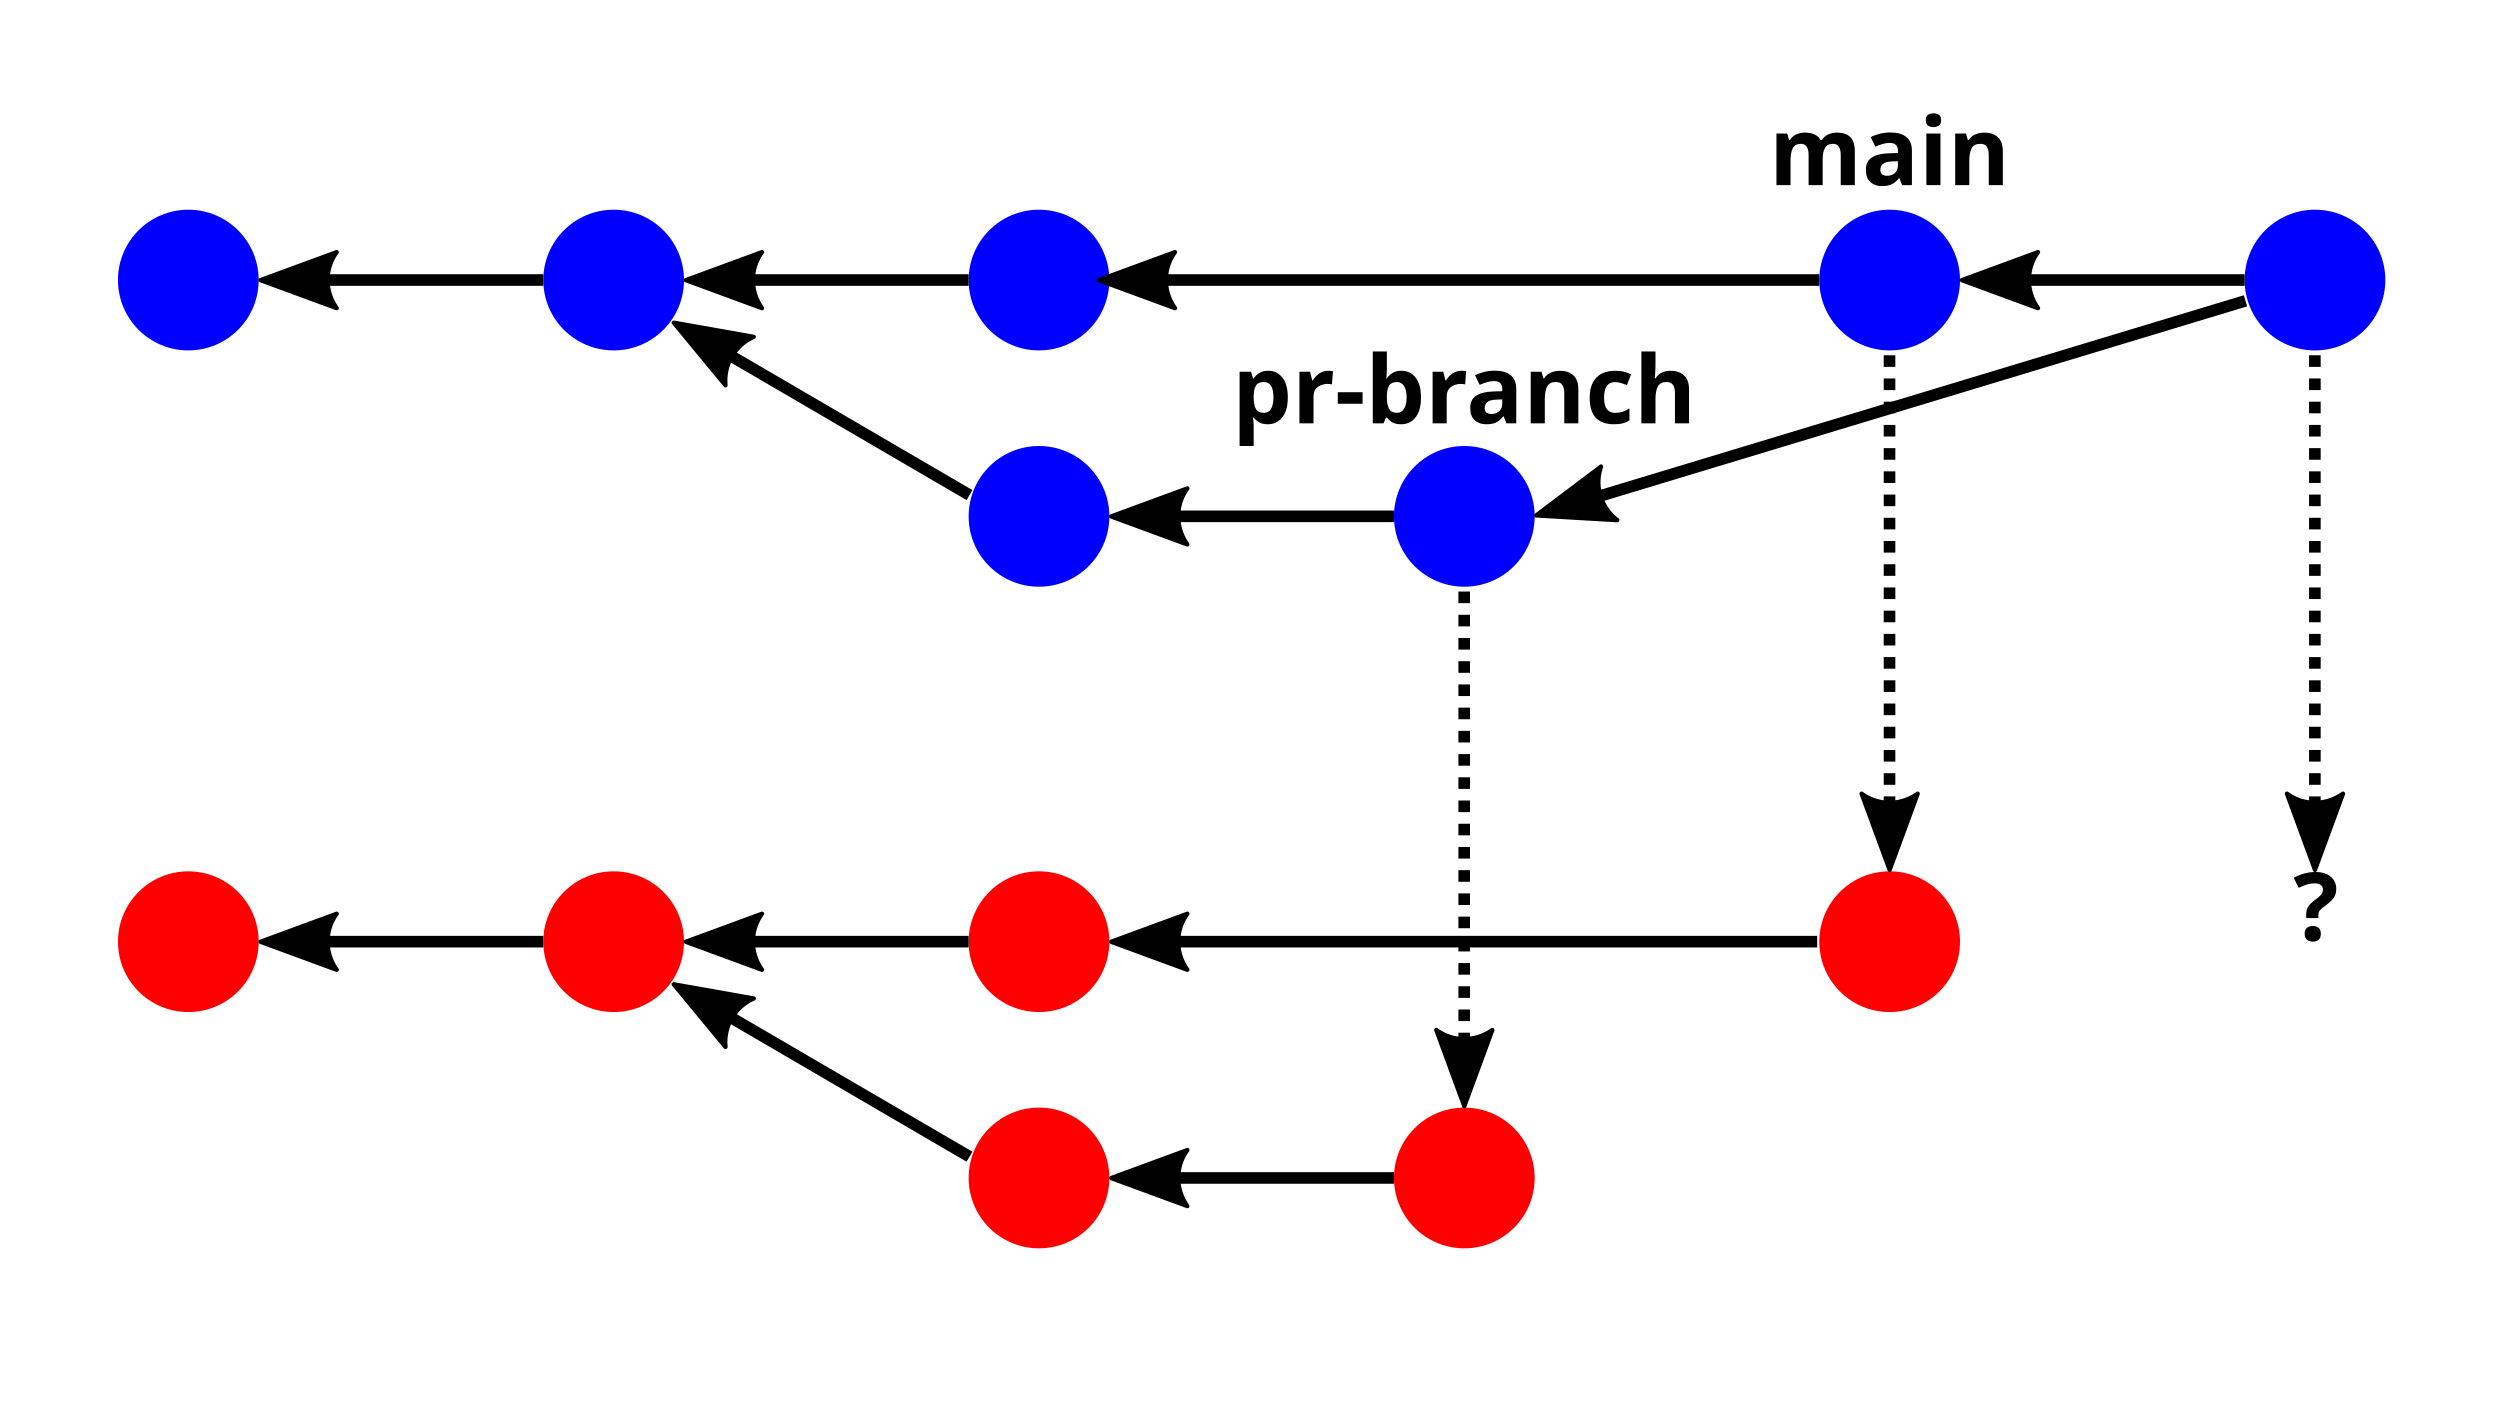 <?xml version="1.0" encoding="UTF-8" standalone="no"?>
<!-- Created with Inkscape (http://www.inkscape.org/) -->

<svg
   version="1.1"
   id="svg2"
   width="1058"
   height="595"
   viewBox="0 0 1058 595"
   sodipodi:docname="conflito_submodulo.svg"
   inkscape:version="1.1.2 (0a00cf5339, 2022-02-04, custom)"
   xmlns:inkscape="http://www.inkscape.org/namespaces/inkscape"
   xmlns:sodipodi="http://sodipodi.sourceforge.net/DTD/sodipodi-0.dtd"
   xmlns="http://www.w3.org/2000/svg"
   xmlns:svg="http://www.w3.org/2000/svg">
  <defs
     id="defs6">
    <marker
       style="overflow:visible"
       id="Arrow2Mstart"
       refX="0.0"
       refY="0.0"
       orient="auto"
       inkscape:stockid="Arrow2Mstart"
       inkscape:isstock="true">
      <path
         transform="scale(0.6) translate(0,0)"
         d="M 8.719,4.034 L -2.207,0.016 L 8.719,-4.002 C 6.973,-1.63 6.983,1.616 8.719,4.034 z "
         style="stroke:context-stroke;fill-rule:evenodd;fill:context-stroke;stroke-width:0.625;stroke-linejoin:round"
         id="path1480" />
    </marker>
    <marker
       style="overflow:visible"
       id="Arrow2Lstart"
       refX="0.0"
       refY="0.0"
       orient="auto"
       inkscape:stockid="Arrow2Lstart"
       inkscape:isstock="true">
      <path
         transform="scale(1.1) translate(1,0)"
         d="M 8.719,4.034 L -2.207,0.016 L 8.719,-4.002 C 6.973,-1.63 6.983,1.616 8.719,4.034 z "
         style="stroke:context-stroke;fill-rule:evenodd;fill:context-stroke;stroke-width:0.625;stroke-linejoin:round"
         id="path1474" />
    </marker>
  </defs>
  <sodipodi:namedview
     id="namedview4"
     pagecolor="#ffffff"
     bordercolor="#666666"
     borderopacity="1.0"
     inkscape:pageshadow="2"
     inkscape:pageopacity="0.0"
     inkscape:pagecheckerboard="0"
     showgrid="false"
     showguides="true"
     inkscape:guide-bbox="true"
     inkscape:snap-grids="false"
     inkscape:snap-to-guides="true"
     inkscape:snap-page="false"
     inkscape:snap-global="true"
     inkscape:snap-bbox="true"
     inkscape:snap-others="false"
     inkscape:snap-nodes="false"
     inkscape:bbox-paths="true"
     inkscape:snap-bbox-midpoints="true"
     inkscape:bbox-nodes="true"
     inkscape:snap-bbox-edge-midpoints="true"
     inkscape:zoom="0.14638469"
     inkscape:cx="2524.1711"
     inkscape:cy="1034.9443"
     inkscape:window-width="1680"
     inkscape:window-height="1050"
     inkscape:window-x="0"
     inkscape:window-y="0"
     inkscape:window-maximized="1"
     inkscape:current-layer="g8" />
  <g
     inkscape:groupmode="layer"
     inkscape:label="Image"
     id="g8">
    <circle
       style="fill:#0000ff;stroke-width:20"
       id="path849-3"
       cx="79.698"
       cy="118.523"
       r="29.773" />
    <circle
       style="fill:#0000ff;stroke-width:20"
       id="circle1358"
       cx="259.698"
       cy="118.523"
       r="29.773" />
    <circle
       style="fill:#0000ff;stroke-width:20"
       id="circle1360"
       cx="439.698"
       cy="118.523"
       r="29.773" />
    <g
       id="path1397">
      <path
         style="color:#000000;fill:#000000;-inkscape-stroke:none"
         d="m 116.77,116.053 v 4.912 h 113.154 v -4.912 z"
         id="path1161" />
      <g
         id="g1151">
        <g
           id="path1153">
          <path
             style="color:#000000;fill:#000000;fill-rule:evenodd;stroke-width:1.842;stroke-linejoin:round;-inkscape-stroke:none"
             d="m 142.472,130.4 -32.209,-11.844 32.209,-11.844 c -5.146,6.993 -5.116,16.56 -1e-5,23.688 z"
             id="path1157" />
          <path
             style="color:#000000;fill:#000000;fill-rule:evenodd;stroke-linejoin:round;-inkscape-stroke:none"
             d="m 142.154,105.848 -32.209,11.844 a 0.921,0.921 0 0 0 0,1.729 l 32.209,11.844 a 0.921,0.921 0 0 0 1.066,-1.4 c -4.889,-6.812 -4.913,-15.937 -0.006,-22.605 a 0.921,0.921 0 0 0 -1.061,-1.41 z m -1.861,2.646 c -3.421,6.24 -3.39,13.824 0.035,20.137 l -27.396,-10.076 z"
             id="path1159" />
        </g>
      </g>
    </g>
    <g
       id="path1812">
      <path
         style="color:#000000;fill:#000000;-inkscape-stroke:none"
         d="m 296.77,116.053 v 4.912 h 113.154 v -4.912 z"
         id="path1147" />
      <g
         id="g1137">
        <g
           id="path1139">
          <path
             style="color:#000000;fill:#000000;fill-rule:evenodd;stroke-width:1.842;stroke-linejoin:round;-inkscape-stroke:none"
             d="m 322.472,130.4 -32.209,-11.844 32.209,-11.844 c -5.146,6.993 -5.116,16.56 -10e-6,23.688 z"
             id="path1143" />
          <path
             style="color:#000000;fill:#000000;fill-rule:evenodd;stroke-linejoin:round;-inkscape-stroke:none"
             d="m 322.154,105.848 -32.209,11.844 a 0.921,0.921 0 0 0 0,1.729 l 32.209,11.844 a 0.921,0.921 0 0 0 1.066,-1.4 c -4.889,-6.812 -4.913,-15.937 -0.006,-22.605 a 0.921,0.921 0 0 0 -1.061,-1.41 z m -1.861,2.646 c -3.421,6.24 -3.39,13.824 0.035,20.137 l -27.396,-10.076 z"
             id="path1145" />
        </g>
      </g>
    </g>
    <circle
       style="fill:#0000ff;stroke-width:20"
       id="circle1816"
       cx="799.698"
       cy="118.523"
       r="29.773" />
    <g
       id="path1818">
      <path
         style="color:#000000;fill:#000000;-inkscape-stroke:none"
         d="m 471.537,116.053 v 4.912 h 298.387 v -4.912 z"
         id="path1131" />
      <g
         id="g1121">
        <g
           id="path1123">
          <path
             style="color:#000000;fill:#000000;fill-rule:evenodd;stroke-width:1.842;stroke-linejoin:round;-inkscape-stroke:none"
             d="m 497.239,130.4 -32.209,-11.844 32.209,-11.844 c -5.146,6.993 -5.116,16.56 -10e-6,23.688 z"
             id="path1127" />
          <path
             style="color:#000000;fill:#000000;fill-rule:evenodd;stroke-linejoin:round;-inkscape-stroke:none"
             d="m 496.922,105.848 -32.209,11.844 a 0.921,0.921 0 0 0 0,1.729 l 32.209,11.844 a 0.921,0.921 0 0 0 1.066,-1.4 c -4.889,-6.812 -4.915,-15.937 -0.008,-22.605 a 0.921,0.921 0 0 0 -1.059,-1.41 z m -1.861,2.646 c -3.421,6.24 -3.39,13.824 0.035,20.137 l -27.398,-10.076 z"
             id="path1129" />
        </g>
      </g>
    </g>
    <circle
       style="fill:#ff0000;stroke-width:20"
       id="circle1900"
       cx="79.698"
       cy="398.523"
       r="29.773" />
    <circle
       style="fill:#ff0000;stroke-width:20"
       id="circle1902"
       cx="259.698"
       cy="398.523"
       r="29.773" />
    <circle
       style="fill:#ff0000;stroke-width:20"
       id="circle1904"
       cx="439.698"
       cy="398.523"
       r="29.773" />
    <g
       id="path1908">
      <path
         style="color:#000000;fill:#000000;-inkscape-stroke:none"
         d="m 116.77,396.053 v 4.912 h 113.154 v -4.912 z"
         id="path1111" />
      <g
         id="g1101">
        <g
           id="path1103">
          <path
             style="color:#000000;fill:#000000;fill-rule:evenodd;stroke-width:1.842;stroke-linejoin:round;-inkscape-stroke:none"
             d="m 142.472,410.4 -32.209,-11.844 32.209,-11.844 c -5.146,6.993 -5.116,16.56 -1e-5,23.688 z"
             id="path1107" />
          <path
             style="color:#000000;fill:#000000;fill-rule:evenodd;stroke-linejoin:round;-inkscape-stroke:none"
             d="m 142.154,385.848 -32.209,11.844 a 0.921,0.921 0 0 0 0,1.729 l 32.209,11.844 a 0.921,0.921 0 0 0 1.066,-1.4 c -4.889,-6.812 -4.913,-15.937 -0.006,-22.605 a 0.921,0.921 0 0 0 -1.061,-1.41 z m -1.861,2.646 c -3.421,6.24 -3.39,13.824 0.035,20.137 l -27.396,-10.076 z"
             id="path1109" />
        </g>
      </g>
    </g>
    <g
       id="path1910">
      <path
         style="color:#000000;fill:#000000;-inkscape-stroke:none"
         d="m 296.77,396.053 v 4.912 h 113.154 v -4.912 z"
         id="path1097" />
      <g
         id="g1087">
        <g
           id="path1089">
          <path
             style="color:#000000;fill:#000000;fill-rule:evenodd;stroke-width:1.842;stroke-linejoin:round;-inkscape-stroke:none"
             d="m 322.472,410.4 -32.209,-11.844 32.209,-11.844 c -5.146,6.993 -5.116,16.56 -10e-6,23.688 z"
             id="path1093" />
          <path
             style="color:#000000;fill:#000000;fill-rule:evenodd;stroke-linejoin:round;-inkscape-stroke:none"
             d="m 322.154,385.848 -32.209,11.844 a 0.921,0.921 0 0 0 0,1.729 l 32.209,11.844 a 0.921,0.921 0 0 0 1.066,-1.4 c -4.889,-6.812 -4.913,-15.937 -0.006,-22.605 a 0.921,0.921 0 0 0 -1.061,-1.41 z m -1.861,2.646 c -3.421,6.24 -3.39,13.824 0.035,20.137 l -27.396,-10.076 z"
             id="path1095" />
        </g>
      </g>
    </g>
    <g
       id="path1912">
      <path
         style="color:#000000;fill:#000000;-inkscape-stroke:none"
         d="m 476.77,396.053 v 4.912 h 292.258 v -4.912 z"
         id="path1083" />
      <g
         id="g1073">
        <g
           id="path1075">
          <path
             style="color:#000000;fill:#000000;fill-rule:evenodd;stroke-width:1.842;stroke-linejoin:round;-inkscape-stroke:none"
             d="m 502.472,410.4 -32.209,-11.844 32.209,-11.844 c -5.146,6.993 -5.116,16.56 -10e-6,23.688 z"
             id="path1079" />
          <path
             style="color:#000000;fill:#000000;fill-rule:evenodd;stroke-linejoin:round;-inkscape-stroke:none"
             d="m 502.154,385.848 -32.209,11.844 a 0.921,0.921 0 0 0 0,1.729 l 32.209,11.844 a 0.921,0.921 0 0 0 1.066,-1.4 c -4.889,-6.812 -4.913,-15.937 -0.006,-22.605 a 0.921,0.921 0 0 0 -1.061,-1.41 z m -1.861,2.646 c -3.421,6.24 -3.39,13.824 0.035,20.137 l -27.396,-10.076 z"
             id="path1081" />
        </g>
      </g>
    </g>
    <circle
       style="fill:#ff0000;stroke-width:20"
       id="circle1914"
       cx="799.698"
       cy="398.523"
       r="29.773" />
    <g
       id="path2016">
      <path
         style="color:#000000;fill:#000000;-inkscape-stroke:none"
         d="m 476.77,496.053 v 4.912 h 113.154 v -4.912 z"
         id="path1067" />
      <g
         id="g1057">
        <g
           id="path1059">
          <path
             style="color:#000000;fill:#000000;fill-rule:evenodd;stroke-width:1.842;stroke-linejoin:round;-inkscape-stroke:none"
             d="m 502.472,510.4 -32.209,-11.844 32.209,-11.844 c -5.146,6.993 -5.116,16.56 -10e-6,23.688 z"
             id="path1063" />
          <path
             style="color:#000000;fill:#000000;fill-rule:evenodd;stroke-linejoin:round;-inkscape-stroke:none"
             d="m 502.154,485.848 -32.209,11.844 a 0.921,0.921 0 0 0 0,1.729 l 32.209,11.844 a 0.921,0.921 0 0 0 1.066,-1.4 c -4.889,-6.812 -4.913,-15.937 -0.006,-22.605 a 0.921,0.921 0 0 0 -1.061,-1.41 z m -1.861,2.646 c -3.421,6.24 -3.39,13.824 0.035,20.137 l -27.396,-10.076 z"
             id="path1065" />
        </g>
      </g>
    </g>
    <circle
       style="fill:#ff0000;stroke-width:20"
       id="circle2018"
       cx="619.698"
       cy="498.523"
       r="29.773" />
    <circle
       style="fill:#ff0000;stroke-width:20"
       id="circle2020"
       cx="439.698"
       cy="498.523"
       r="29.773" />
    <g
       id="path2022">
      <path
         style="color:#000000;fill:#000000;-inkscape-stroke:none"
         d="m 292.045,417.684 -2.477,4.244 119.48,69.715 2.477,-4.244 z"
         id="path1049" />
      <g
         id="g1039">
        <g
           id="path1041">
          <path
             style="color:#000000;fill:#000000;fill-rule:evenodd;stroke-width:1.842;stroke-linejoin:round;-inkscape-stroke:none"
             d="m 307.014,443.03 -21.85,-26.462 33.788,6.002 c -7.968,3.446 -12.764,11.725 -11.938,20.46 z"
             id="path1045" />
          <path
             style="color:#000000;fill:#000000;fill-rule:evenodd;stroke-linejoin:round;-inkscape-stroke:none"
             d="m 285.324,415.66 a 0.921,0.921 0 0 0 -0.871,1.494 l 21.85,26.463 a 0.921,0.921 0 0 0 1.629,-0.674 c -0.79,-8.348 3.788,-16.241 11.387,-19.527 a 0.921,0.921 0 0 0 -0.205,-1.754 z m 2.145,2.252 28.701,5.1 c -6.099,3.665 -9.891,10.231 -10.115,17.408 z"
             id="path1047" />
        </g>
      </g>
    </g>
    <g
       id="text4179"
       style="font-size:40px;fill:#ffccaa" />
    <g
       aria-label="main"
       id="text9647"
       style="font-size:40px">
      <path
         d="m 777.438,56.11 q 3.72,0 5.6,1.92 1.92,1.88 1.92,6.08 v 14.24 h -5.96 v -12.76 q 0,-4.72 -3.28,-4.72 -2.36,0 -3.36,1.68 -1,1.68 -1,4.84 v 10.96 h -5.96 v -12.76 q 0,-4.72 -3.28,-4.72 -2.48,0 -3.44,1.88 -0.92,1.84 -0.92,5.32 v 10.28 h -5.96 v -21.84 h 4.56 l 0.8,2.8 h 0.32 q 1,-1.68 2.72,-2.44 1.76,-0.76 3.64,-0.76 2.4,0 4.08,0.8 1.68,0.76 2.56,2.4 h 0.52 q 1,-1.68 2.76,-2.44 1.8,-0.76 3.68,-0.76 z"
         style="-inkscape-font-specification:'sans-serif Bold'"
         id="path1019" />
      <path
         d="m 800.038,56.07 q 4.4,0 6.72,1.92 2.36,1.88 2.36,5.8 v 14.56 h -4.16 l -1.16,-2.96 h -0.16 q -1.4,1.76 -2.96,2.56 -1.56,0.8 -4.28,0.8 -2.92,0 -4.84,-1.68 -1.92,-1.72 -1.92,-5.24 0,-3.48 2.44,-5.12 2.44,-1.68 7.32,-1.84 l 3.8,-0.12 v -0.96 q 0,-1.72 -0.92,-2.52 -0.88,-0.8 -2.48,-0.8 -1.6,0 -3.12,0.48 -1.52,0.44 -3.04,1.12 l -1.96,-4.04 q 1.76,-0.92 3.88,-1.44 2.16,-0.52 4.48,-0.52 z m 0.84,12.24 q -2.88,0.08 -4,1.04 -1.12,0.96 -1.12,2.52 0,1.36 0.8,1.96 0.8,0.56 2.08,0.56 1.92,0 3.24,-1.12 1.32,-1.16 1.32,-3.24 v -1.8 z"
         style="-inkscape-font-specification:'sans-serif Bold'"
         id="path1021" />
      <path
         d="m 818.238,47.95 q 1.32,0 2.28,0.64 0.96,0.6 0.96,2.28 0,1.64 -0.96,2.28 -0.96,0.64 -2.28,0.64 -1.36,0 -2.32,-0.64 -0.92,-0.64 -0.92,-2.28 0,-1.68 0.92,-2.28 0.96,-0.64 2.32,-0.64 z m 2.96,8.56 v 21.84 h -5.96 v -21.84 z"
         style="-inkscape-font-specification:'sans-serif Bold'"
         id="path1023" />
      <path
         d="m 839.838,56.11 q 3.52,0 5.64,1.92 2.12,1.88 2.12,6.08 v 14.24 h -5.96 v -12.76 q 0,-2.36 -0.84,-3.52 -0.84,-1.2 -2.68,-1.2 -2.72,0 -3.72,1.88 -1,1.84 -1,5.32 v 10.28 h -5.96 v -21.84 h 4.56 l 0.8,2.8 h 0.32 q 1.04,-1.68 2.84,-2.44 1.84,-0.76 3.88,-0.76 z"
         style="-inkscape-font-specification:'sans-serif Bold'"
         id="path1025" />
    </g>
    <g
       aria-label="pr-branch"
       id="text12583"
       style="font-size:40px">
      <path
         d="m 536.758,156.91 q 3.68,0 5.96,2.88 2.28,2.84 2.28,8.4 0,5.56 -2.36,8.48 -2.36,2.88 -6.04,2.88 -2.36,0 -3.76,-0.84 -1.4,-0.88 -2.28,-1.96 h -0.32 q 0.32,1.68 0.32,3.2 v 8.8 h -5.96 v -31.44 h 4.84 l 0.84,2.84 h 0.28 q 0.88,-1.32 2.36,-2.28 1.48,-0.96 3.84,-0.96 z m -1.92,4.76 q -2.32,0 -3.28,1.44 -0.92,1.44 -1,4.4 v 0.64 q 0,3.16 0.92,4.88 0.96,1.68 3.44,1.68 2.04,0 3,-1.68 1,-1.72 1,-4.92 0,-6.44 -4.08,-6.44 z"
         style="-inkscape-font-specification:'sans-serif Bold'"
         id="path982" />
      <path
         d="m 562.118,156.91 q 0.44,0 1.04,0.04 0.6,0.04 0.96,0.12 l -0.44,5.6 q -0.28,-0.08 -0.84,-0.12 -0.52,-0.08 -0.92,-0.08 -1.52,0 -2.92,0.56 -1.4,0.52 -2.28,1.72 -0.84,1.2 -0.84,3.28 v 11.12 h -5.96 v -21.84 h 4.52 l 0.88,3.68 h 0.28 q 0.96,-1.68 2.64,-2.88 1.68,-1.2 3.88,-1.2 z"
         style="-inkscape-font-specification:'sans-serif Bold'"
         id="path984" />
      <path
         d="m 566.158,170.87 v -4.88 h 10.48 v 4.88 z"
         style="-inkscape-font-specification:'sans-serif Bold'"
         id="path986" />
      <path
         d="m 586.918,155.83 q 0,1.24 -0.08,2.44 -0.08,1.2 -0.16,1.88 h 0.24 q 0.88,-1.36 2.36,-2.28 1.48,-0.96 3.84,-0.96 3.68,0 5.96,2.88 2.28,2.84 2.28,8.4 0,5.6 -2.32,8.48 -2.32,2.88 -6.08,2.88 -2.4,0 -3.8,-0.84 -1.36,-0.88 -2.24,-1.96 h -0.4 l -1,2.4 h -4.56 v -30.4 h 5.96 z m 4.28,5.84 q -2.32,0 -3.28,1.44 -0.92,1.44 -1,4.4 v 0.64 q 0,3.16 0.92,4.88 0.96,1.68 3.44,1.68 1.84,0 2.92,-1.68 1.08,-1.72 1.08,-4.92 0,-3.2 -1.12,-4.8 -1.08,-1.64 -2.96,-1.64 z"
         style="-inkscape-font-specification:'sans-serif Bold'"
         id="path988" />
      <path
         d="m 618.478,156.91 q 0.44,0 1.04,0.04 0.6,0.04 0.96,0.12 l -0.44,5.6 q -0.28,-0.08 -0.84,-0.12 -0.52,-0.08 -0.92,-0.08 -1.52,0 -2.92,0.56 -1.4,0.52 -2.28,1.72 -0.84,1.2 -0.84,3.28 v 11.12 h -5.96 v -21.84 h 4.52 l 0.88,3.68 h 0.28 q 0.96,-1.68 2.64,-2.88 1.68,-1.2 3.88,-1.2 z"
         style="-inkscape-font-specification:'sans-serif Bold'"
         id="path990" />
      <path
         d="m 632.598,156.87 q 4.4,0 6.72,1.92 2.36,1.88 2.36,5.8 v 14.56 h -4.16 l -1.16,-2.96 h -0.16 q -1.4,1.76 -2.96,2.56 -1.56,0.8 -4.28,0.8 -2.92,0 -4.84,-1.68 -1.92,-1.72 -1.92,-5.24 0,-3.48 2.44,-5.12 2.44,-1.68 7.32,-1.84 l 3.8,-0.12 v -0.96 q 0,-1.72 -0.92,-2.52 -0.88,-0.8 -2.48,-0.8 -1.6,0 -3.12,0.48 -1.52,0.44 -3.04,1.12 l -1.96,-4.04 q 1.76,-0.92 3.88,-1.44 2.16,-0.52 4.48,-0.52 z m 0.84,12.24 q -2.88,0.08 -4,1.04 -1.12,0.96 -1.12,2.52 0,1.36 0.8,1.96 0.8,0.56 2.08,0.56 1.92,0 3.24,-1.12 1.32,-1.16 1.32,-3.24 v -1.8 z"
         style="-inkscape-font-specification:'sans-serif Bold'"
         id="path992" />
      <path
         d="m 660.198,156.91 q 3.52,0 5.64,1.92 2.12,1.88 2.12,6.08 v 14.24 h -5.96 v -12.76 q 0,-2.36 -0.84,-3.52 -0.84,-1.2 -2.68,-1.2 -2.72,0 -3.72,1.88 -1,1.84 -1,5.32 v 10.28 h -5.96 v -21.84 h 4.56 l 0.8,2.8 h 0.32 q 1.04,-1.68 2.84,-2.44 1.84,-0.76 3.88,-0.76 z"
         style="-inkscape-font-specification:'sans-serif Bold'"
         id="path994" />
      <path
         d="m 682.958,179.55 q -4.88,0 -7.56,-2.68 -2.64,-2.72 -2.64,-8.52 0,-4 1.36,-6.52 1.36,-2.52 3.76,-3.72 2.44,-1.2 5.6,-1.2 2.24,0 3.88,0.44 1.68,0.44 2.92,1.04 l -1.76,4.6 q -1.4,-0.56 -2.64,-0.92 -1.2,-0.36 -2.4,-0.36 -4.64,0 -4.64,6.6 0,3.28 1.2,4.84 1.24,1.56 3.44,1.56 1.88,0 3.32,-0.48 1.44,-0.52 2.8,-1.4 v 5.08 q -1.36,0.88 -2.88,1.24 -1.48,0.4 -3.76,0.4 z"
         style="-inkscape-font-specification:'sans-serif Bold'"
         id="path996" />
      <path
         d="m 700.598,154.95 q 0,1.6 -0.12,3.08 -0.08,1.48 -0.16,2.08 h 0.32 q 1.04,-1.68 2.68,-2.44 1.64,-0.76 3.64,-0.76 3.56,0 5.68,1.92 2.16,1.88 2.16,6.08 v 14.24 h -5.96 v -12.76 q 0,-4.72 -3.52,-4.72 -2.68,0 -3.72,1.88 -1,1.84 -1,5.32 v 10.28 h -5.96 v -30.4 h 5.96 z"
         style="-inkscape-font-specification:'sans-serif Bold'"
         id="path998" />
    </g>
    <g
       id="path14156">
      <path
         style="color:#000000;fill:#000000;stroke-dasharray:4.913, 4.913;-inkscape-stroke:none"
         d="m 617.193,250.346 v 4.912 h 4.914 v -4.912 z m 0,9.824 v 4.914 h 4.914 v -4.914 z m 0,9.826 v 4.914 h 4.914 v -4.914 z m 0,9.826 v 4.914 h 4.914 v -4.914 z m 0,9.826 v 4.914 h 4.914 v -4.914 z m 0,9.826 v 4.914 h 4.914 v -4.914 z m 0,9.826 v 4.912 h 4.914 v -4.912 z m 0,9.826 v 4.912 h 4.914 v -4.912 z m 0,9.826 v 4.912 h 4.914 v -4.912 z m 0,9.826 v 4.912 h 4.914 v -4.912 z m 0,9.826 v 4.912 h 4.914 v -4.912 z m 0,9.826 v 4.912 h 4.914 v -4.912 z m 0,9.826 v 4.912 h 4.914 v -4.912 z m 0,9.824 v 4.914 h 4.914 v -4.914 z m 0,9.826 v 4.914 h 4.914 v -4.914 z m 0,9.826 v 4.914 h 4.914 v -4.914 z m 0,9.826 v 4.914 h 4.914 v -4.914 z m 0,9.826 v 4.914 h 4.914 v -4.914 z m 0,9.826 v 4.912 h 4.914 v -4.912 z m 0,9.826 v 4.912 h 4.914 v -4.912 z m 0,9.826 v 4.912 h 4.914 v -4.912 z m 0,9.826 v 4.912 h 4.914 v -4.912 z"
         id="path980" />
      <g
         id="g970">
        <g
           id="path972">
          <path
             style="color:#000000;fill:#000000;fill-rule:evenodd;stroke-width:1.842;stroke-linejoin:round;-inkscape-stroke:none"
             d="m 631.541,435.903 -11.843,32.207 -11.843,-32.207 c 6.992,5.145 16.559,5.116 23.687,1e-5 z"
             id="path976" />
          <path
             style="color:#000000;fill:#000000;fill-rule:evenodd;stroke-linejoin:round;-inkscape-stroke:none"
             d="m 631.748,435.006 a 0.921,0.921 0 0 0 -0.744,0.148 c -6.812,4.889 -15.936,4.914 -22.604,0.008 a 0.921,0.921 0 0 0 -1.41,1.059 l 11.844,32.207 a 0.921,0.921 0 0 0 1.729,0 l 11.844,-32.207 a 0.921,0.921 0 0 0 -0.658,-1.215 z m -1.977,3.041 -10.074,27.396 -10.061,-27.361 c 6.239,3.421 13.823,3.389 20.135,-0.035 z"
             id="path978" />
        </g>
      </g>
    </g>
    <g
       id="path14884">
      <path
         style="color:#000000;fill:#000000;-inkscape-stroke:none"
         d="m 292.045,137.684 -2.477,4.244 119.48,69.715 2.477,-4.244 z"
         id="path966" />
      <g
         id="g956">
        <g
           id="path958">
          <path
             style="color:#000000;fill:#000000;fill-rule:evenodd;stroke-width:1.842;stroke-linejoin:round;-inkscape-stroke:none"
             d="m 307.014,163.03 -21.85,-26.462 33.788,6.002 c -7.968,3.446 -12.764,11.725 -11.938,20.46 z"
             id="path962" />
          <path
             style="color:#000000;fill:#000000;fill-rule:evenodd;stroke-linejoin:round;-inkscape-stroke:none"
             d="m 285.324,135.66 a 0.921,0.921 0 0 0 -0.871,1.494 l 21.85,26.463 a 0.921,0.921 0 0 0 1.629,-0.674 c -0.79,-8.348 3.788,-16.241 11.387,-19.527 a 0.921,0.921 0 0 0 -0.205,-1.754 z m 2.145,2.252 28.701,5.1 c -6.099,3.665 -9.891,10.231 -10.115,17.408 z"
             id="path964" />
        </g>
      </g>
    </g>
    <circle
       style="fill:#0000ff;stroke-width:20"
       id="circle14886"
       cx="439.698"
       cy="218.523"
       r="29.773" />
    <circle
       style="fill:#0000ff;stroke-width:20"
       id="circle14888"
       cx="619.698"
       cy="218.523"
       r="29.773" />
    <g
       id="path14890">
      <path
         style="color:#000000;fill:#000000;-inkscape-stroke:none"
         d="m 476.77,216.053 v 4.912 h 113.154 v -4.912 z"
         id="path948" />
      <g
         id="g938">
        <g
           id="path940">
          <path
             style="color:#000000;fill:#000000;fill-rule:evenodd;stroke-width:1.842;stroke-linejoin:round;-inkscape-stroke:none"
             d="m 502.472,230.4 -32.209,-11.844 32.209,-11.844 c -5.146,6.993 -5.116,16.56 -10e-6,23.688 z"
             id="path944" />
          <path
             style="color:#000000;fill:#000000;fill-rule:evenodd;stroke-linejoin:round;-inkscape-stroke:none"
             d="m 502.154,205.848 -32.209,11.844 a 0.921,0.921 0 0 0 0,1.729 l 32.209,11.844 a 0.921,0.921 0 0 0 1.066,-1.4 c -4.889,-6.812 -4.913,-15.937 -0.006,-22.605 a 0.921,0.921 0 0 0 -1.061,-1.41 z m -1.861,2.646 c -3.421,6.24 -3.39,13.824 0.035,20.137 l -27.396,-10.076 z"
             id="path946" />
        </g>
      </g>
    </g>
    <g
       id="path15231">
      <path
         style="color:#000000;fill:#000000;stroke-dasharray:4.913, 4.913;-inkscape-stroke:none"
         d="m 797.193,150.346 v 4.912 h 4.914 v -4.912 z m 0,9.824 v 4.914 h 4.914 v -4.914 z m 0,9.826 v 4.914 h 4.914 v -4.914 z m 0,9.826 v 4.914 h 4.914 v -4.914 z m 0,9.826 v 4.914 h 4.914 v -4.914 z m 0,9.826 v 4.914 h 4.914 v -4.914 z m 0,9.826 v 4.912 h 4.914 v -4.912 z m 0,9.826 v 4.912 h 4.914 v -4.912 z m 0,9.826 v 4.912 h 4.914 v -4.912 z m 0,9.826 v 4.912 h 4.914 v -4.912 z m 0,9.826 v 4.912 h 4.914 v -4.912 z m 0,9.826 v 4.912 h 4.914 v -4.912 z m 0,9.826 v 4.912 h 4.914 v -4.912 z m 0,9.824 v 4.914 h 4.914 v -4.914 z m 0,9.826 v 4.914 h 4.914 v -4.914 z m 0,9.826 v 4.914 h 4.914 v -4.914 z m 0,9.826 v 4.914 h 4.914 v -4.914 z m 0,9.826 v 4.914 h 4.914 v -4.914 z m 0,9.826 v 4.912 h 4.914 v -4.912 z m 0,9.826 v 4.912 h 4.914 v -4.912 z m 0,9.826 v 4.912 h 4.914 v -4.912 z m 0,9.826 v 4.912 h 4.914 v -4.912 z"
         id="path934" />
      <g
         id="g924">
        <g
           id="path926">
          <path
             style="color:#000000;fill:#000000;fill-rule:evenodd;stroke-width:1.842;stroke-linejoin:round;-inkscape-stroke:none"
             d="m 811.541,335.903 -11.843,32.207 -11.843,-32.207 c 6.992,5.145 16.559,5.116 23.687,1e-5 z"
             id="path930" />
          <path
             style="color:#000000;fill:#000000;fill-rule:evenodd;stroke-linejoin:round;-inkscape-stroke:none"
             d="m 811.748,335.006 a 0.921,0.921 0 0 0 -0.744,0.148 c -6.812,4.889 -15.936,4.914 -22.604,0.008 a 0.921,0.921 0 0 0 -1.41,1.059 l 11.844,32.207 a 0.921,0.921 0 0 0 1.729,0 l 11.844,-32.207 a 0.921,0.921 0 0 0 -0.658,-1.215 z m -1.977,3.041 -10.074,27.396 -10.061,-27.361 c 6.239,3.421 13.823,3.389 20.135,-0.035 z"
             id="path932" />
        </g>
      </g>
    </g>
    <circle
       style="fill:#0000ff;stroke-width:20"
       id="circle19111"
       cx="979.698"
       cy="118.523"
       r="29.773" />
    <g
       id="path19113">
      <path
         style="color:#000000;fill:#000000;-inkscape-stroke:none"
         d="m 836.77,116.053 v 4.912 h 113.154 v -4.912 z"
         id="path918" />
      <g
         id="g908">
        <g
           id="path910">
          <path
             style="color:#000000;fill:#000000;fill-rule:evenodd;stroke-width:1.842;stroke-linejoin:round;-inkscape-stroke:none"
             d="m 862.472,130.4 -32.209,-11.844 32.209,-11.844 c -5.146,6.993 -5.116,16.56 -10e-6,23.688 z"
             id="path914" />
          <path
             style="color:#000000;fill:#000000;fill-rule:evenodd;stroke-linejoin:round;-inkscape-stroke:none"
             d="m 862.154,105.848 -32.209,11.844 a 0.921,0.921 0 0 0 0,1.729 l 32.209,11.844 a 0.921,0.921 0 0 0 1.066,-1.4 c -4.889,-6.812 -4.913,-15.937 -0.006,-22.605 a 0.921,0.921 0 0 0 -1.061,-1.41 z m -1.861,2.646 c -3.421,6.24 -3.39,13.824 0.035,20.137 l -27.396,-10.076 z"
             id="path916" />
        </g>
      </g>
    </g>
    <g
       id="path19115">
      <path
         style="color:#000000;fill:#000000;-inkscape-stroke:none"
         d="m 949.588,124.945 -293.926,88.889 1.422,4.703 293.926,-88.889 z"
         id="path904" />
      <g
         id="g894">
        <g
           id="path896">
          <path
             style="color:#000000;fill:#000000;fill-rule:evenodd;stroke-width:1.842;stroke-linejoin:round;-inkscape-stroke:none"
             d="m 684.416,220.128 -34.258,-2.013 27.401,-20.66 c -2.901,8.183 -0.103,17.332 6.857,22.674 z"
             id="path900" />
          <path
             style="color:#000000;fill:#000000;fill-rule:evenodd;stroke-linejoin:round;-inkscape-stroke:none"
             d="m 677.748,196.553 a 0.921,0.921 0 0 0 -0.744,0.166 l -27.4,20.66 a 0.921,0.921 0 0 0 0.5,1.656 l 34.258,2.014 a 0.921,0.921 0 0 0 0.615,-1.65 c -6.652,-5.105 -9.315,-13.834 -6.549,-21.637 a 0.921,0.921 0 0 0 -0.68,-1.209 z m -1.76,3.238 c -1.468,6.962 0.759,14.213 5.863,19.264 l -29.137,-1.713 z"
             id="path902" />
        </g>
      </g>
    </g>
    <g
       id="path19406">
      <path
         style="color:#000000;fill:#000000;stroke-dasharray:4.913, 4.913;-inkscape-stroke:none"
         d="m 977.193,150.346 v 4.912 h 4.914 v -4.912 z m 0,9.824 v 4.914 h 4.914 v -4.914 z m 0,9.826 v 4.914 h 4.914 v -4.914 z m 0,9.826 v 4.914 h 4.914 v -4.914 z m 0,9.826 v 4.914 h 4.914 v -4.914 z m 0,9.826 v 4.914 h 4.914 v -4.914 z m 0,9.826 v 4.912 h 4.914 v -4.912 z m 0,9.826 v 4.912 h 4.914 v -4.912 z m 0,9.826 v 4.912 h 4.914 v -4.912 z m 0,9.826 v 4.912 h 4.914 v -4.912 z m 0,9.826 v 4.912 h 4.914 v -4.912 z m 0,9.826 v 4.912 h 4.914 v -4.912 z m 0,9.826 v 4.912 h 4.914 v -4.912 z m 0,9.824 v 4.914 h 4.914 v -4.914 z m 0,9.826 v 4.914 h 4.914 v -4.914 z m 0,9.826 v 4.914 h 4.914 v -4.914 z m 0,9.826 v 4.914 h 4.914 v -4.914 z m 0,9.826 v 4.914 h 4.914 v -4.914 z m 0,9.826 v 4.912 h 4.914 v -4.912 z m 0,9.826 v 4.912 h 4.914 v -4.912 z m 0,9.826 v 4.912 h 4.914 v -4.912 z m 0,9.826 v 4.912 h 4.914 v -4.912 z"
         id="path890" />
      <g
         id="g880">
        <g
           id="path882">
          <path
             style="color:#000000;fill:#000000;fill-rule:evenodd;stroke-width:1.842;stroke-linejoin:round;-inkscape-stroke:none"
             d="m 991.541,335.903 -11.843,32.207 -11.843,-32.207 c 6.992,5.145 16.559,5.116 23.687,1e-5 z"
             id="path886" />
          <path
             style="color:#000000;fill:#000000;fill-rule:evenodd;stroke-linejoin:round;-inkscape-stroke:none"
             d="m 991.748,335.006 a 0.921,0.921 0 0 0 -0.744,0.148 c -6.812,4.889 -15.936,4.914 -22.604,0.008 a 0.921,0.921 0 0 0 -1.41,1.059 l 11.844,32.207 a 0.921,0.921 0 0 0 1.729,0 l 11.844,-32.207 a 0.921,0.921 0 0 0 -0.658,-1.215 z m -1.977,3.041 -10.074,27.396 -10.061,-27.361 c 6.239,3.421 13.823,3.389 20.135,-0.035 z"
             id="path888" />
        </g>
      </g>
    </g>
    <g
       aria-label="?"
       id="text19410"
       style="font-size:40px">
      <path
         d="m 975.978,387.072 q 0,-2 0.84,-3.36 0.84,-1.36 2.88,-2.84 1.8,-1.28 2.56,-2.2 0.8,-0.96 0.8,-2.24 0,-1.28 -0.96,-1.92 -0.92,-0.68 -2.6,-0.68 -1.68,0 -3.32,0.52 -1.64,0.52 -3.36,1.4 l -2.12,-4.28 q 1.96,-1.08 4.24,-1.76 2.28,-0.68 5,-0.68 4.16,0 6.44,2 2.32,2 2.32,5.08 0,1.64 -0.52,2.84 -0.52,1.2 -1.56,2.24 -1.04,1 -2.6,2.16 -1.16,0.84 -1.8,1.44 -0.64,0.6 -0.88,1.16 -0.2,0.56 -0.2,1.4 v 1.16 h -5.16 z m -0.64,8.12 q 0,-1.84 1,-2.56 1,-0.76 2.44,-0.76 1.4,0 2.4,0.76 1,0.72 1,2.56 0,1.76 -1,2.56 -1,0.76 -2.4,0.76 -1.44,0 -2.44,-0.76 -1,-0.8 -1,-2.56 z"
         style="-inkscape-font-specification:'sans-serif Bold'"
         id="path873" />
    </g>
  </g>
</svg>
